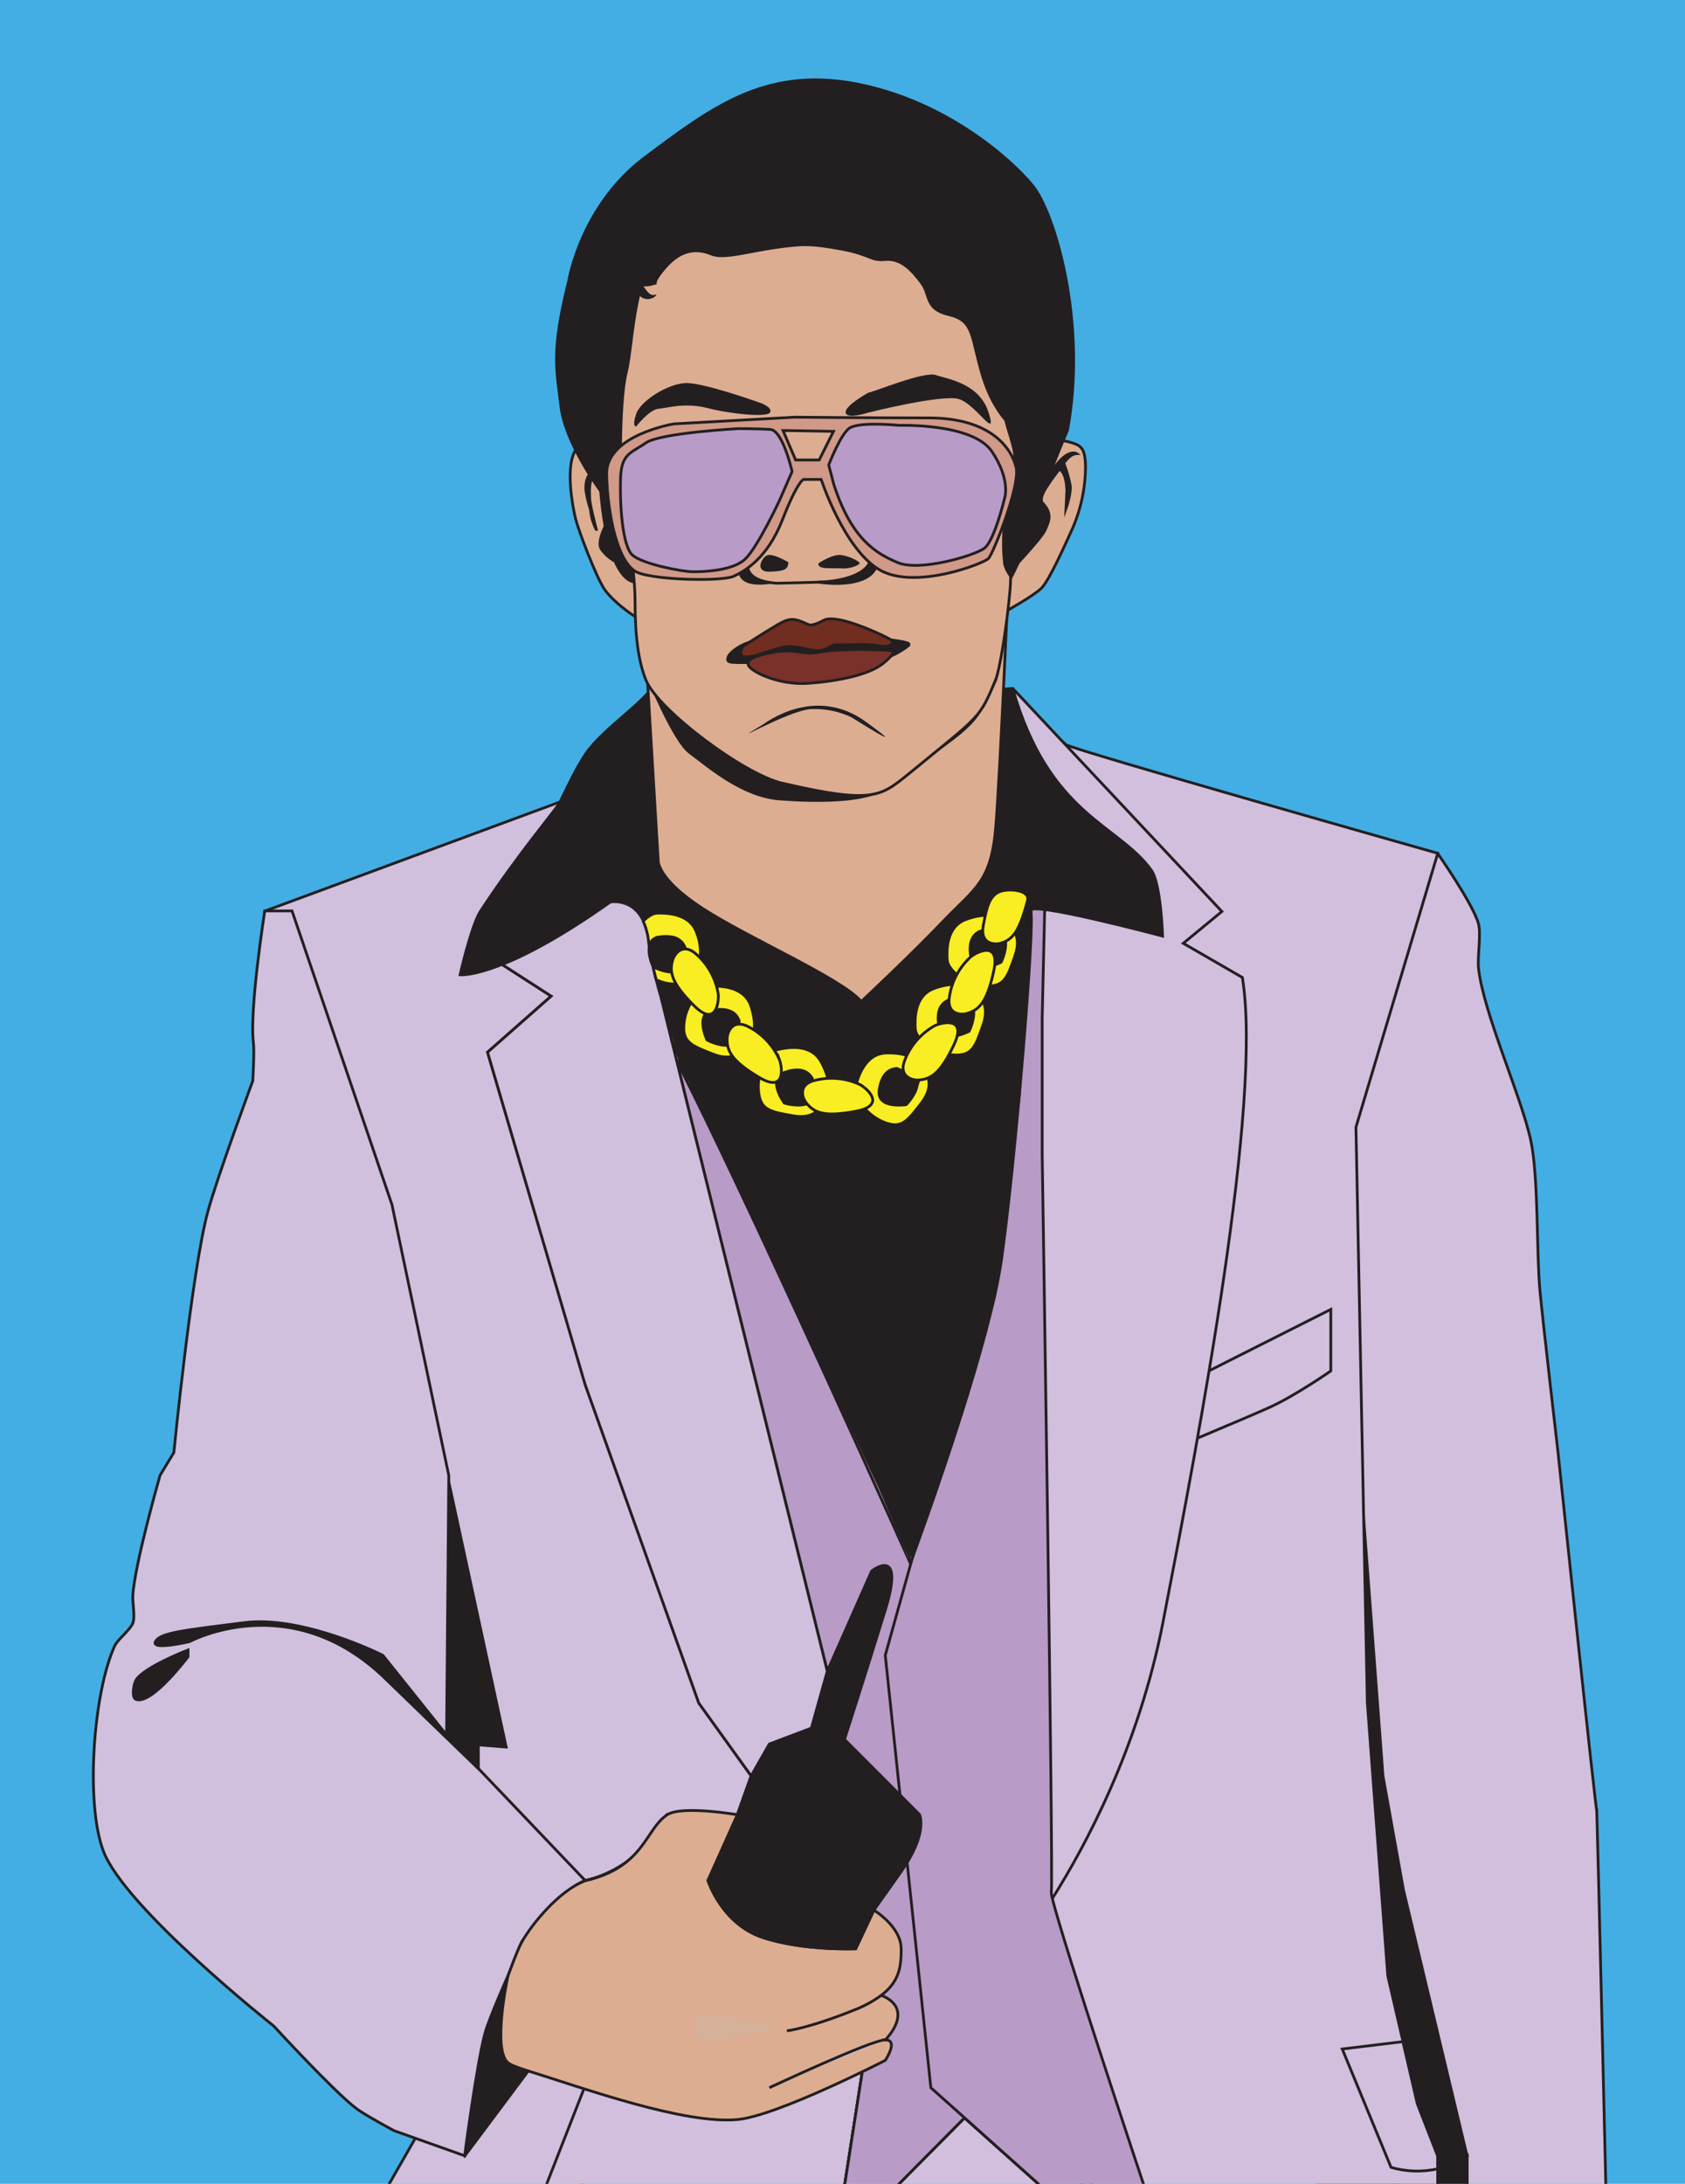 <?xml version="1.0" encoding="UTF-8"?>
<svg id="Layer_1" data-name="Layer 1" xmlns="http://www.w3.org/2000/svg" viewBox="0 0 611.16 792">
  <defs>
    <style>
      .cls-1, .cls-2 {
        fill: none;
      }

      .cls-1, .cls-3, .cls-4, .cls-5 {
        stroke-width: 0px;
      }

      .cls-6 {
        fill: #7d4e1c;
      }

      .cls-6, .cls-7, .cls-8, .cls-9, .cls-10, .cls-11, .cls-12, .cls-13, .cls-14, .cls-15, .cls-16, .cls-17, .cls-2 {
        stroke: #231f20;
        stroke-miterlimit: 10;
      }

      .cls-7 {
        fill: #fff;
      }

      .cls-8 {
        fill: #d0bfdd;
      }

      .cls-9 {
        fill: #ddad92;
      }

      .cls-10 {
        fill: #d1bfdd;
      }

      .cls-11 {
        fill: #d09988;
      }

      .cls-12 {
        fill: #b89bc7;
      }

      .cls-13 {
        fill: #712d20;
      }

      .cls-14, .cls-4 {
        fill: #231f20;
      }

      .cls-15 {
        fill: #7a312a;
      }

      .cls-16 {
        fill: #f9a460;
      }

      .cls-17 {
        fill: #f9ed23;
      }

      .cls-3 {
        fill: #43aee3;
      }

      .cls-5 {
        fill: #d5b199;
      }
    </style>
  </defs>
  <rect class="cls-3" x="-644.24" y="-25.39" width="1279.47" height="830.96"/>
  <polygon class="cls-10" points="232.05 736.51 174.01 889.72 133.48 805.44 164.6 751.08 232.05 736.51"/>
  <polygon class="cls-10" points="391.15 804.99 382.93 894.97 279.04 899.92 278.11 885.31 197.95 891.35 189.01 815.73 222.56 730.07 224.34 677.18 228.69 548.17 253.48 617.65 272.45 644.06 279.04 632.51 294.29 626.73 296.95 617.21 319.68 706.84 306.25 793.22 302.54 815.73 324.62 793.44 349.8 768.05 391.15 804.99"/>
  <path class="cls-10" d="m353.24,461.37l-3.87,44.86-.56,6.48-6.92,80.4-9.71,112.66-7.55,87.67-22.09,22.29,3.71-22.51,13.43-86.38-22.73-89.63h0l3.11-11.1-53.22-215.66h0l-1.4-5.7-5.8-23.46c-.58-2-1.13-4-1.62-5.89s-.9-3.55-1.27-5.25c-.56-1.34-.96-2.75-1.18-4.19l.07-2v-1.15l.36-10.8.61-18.19,1.86-55.19,4.56,8.07,32.29,57,77.92,137.67Z"/>
  <path class="cls-10" d="m579.16,656.47c0,4.14-14-129.24-14-129.24,0,0-5.39-46.44-6.6-59-1.31-13.58-.48-41.12-3.3-54.47-3.38-16-17.27-46.43-19-62.72-.42-4,1-12.13,0-16-1.92-7.14-14.84-25.58-14.84-25.58l-52.76,29.18v437.48l9.18,3.88,43.61,18.67,10.73,4.58,50.28,21.52v-31.55s-3.11-132.77-3.3-136.75Zm-57.72,130.09v-4.66l-7.42-19-5.18-22.46,5.21-.64,18.15,42.1c-3.25,2.23-6.91,3.82-10.76,4.66Z"/>
  <path class="cls-14" d="m532.17,781.9v53.65h-55.24l.57-35.5.33-20,4-249,12.66,18.15h0l7.13,94.9,7.42,41.28,23.09,96.56-18.15-42.1-5.21.64,5.21,22.48,7.42,19v4.66c3.86-.86,7.52-2.46,10.77-4.72Z"/>
  <path class="cls-10" d="m514.03,762.92l7.42,19v18.15h-123.67l-44.53-188.2,25.09-258,8.15-83.87c1.55,1.65,135,39.46,135,39.46l-29.68,99.33,2.77,140.31h0l1.36,68.49,7.42,99,5.5,23.75,5.17,22.58Z"/>
  <path class="cls-14" d="m521.44,786.56v-4.66l-7.42-19-5.18-22.46,5.21-.64,18.15,42.1c-3.25,2.23-6.91,3.82-10.76,4.66Z"/>
  <path class="cls-10" d="m521.44,781.9v4.66c-5.59,1.25-11.4,1.07-16.9-.53l-17.7-42.93,22-2.66,5.21,22.48,7.39,18.98Z"/>
  <path class="cls-10" d="m438.43,497.2l44.26-22.33v22.33s-12.93,9-22.13,13.16-38.88,16.5-38.88,16.5l16.75-29.66Z"/>
  <path class="cls-10" d="m381.67,688.55c-6.07,9.64-10.28,14.94-10.28,14.94l23.08,65.2-3.32,36.31-41.31-36.95-25.17,25.39-22.13,22.29,3.71-22.51,13.43-86.38-22.73-89.63h0l3.11-11.1-53.22-215.66h0l-.2-3.35-.37-5.73h0l-1.55-24.51-.07-1.18h0l-.2-3-.29-4.69-.51-8.13-.54-8.37-.87-13.74-3.73-59,4-.28,116.11-8.18,8.71-.61,75.85,80.89-14,11.54,21.43,12.39c7.43,45.39-15.65,165.89-28.85,234.14-8.83,45.12-28.09,80.93-40.09,99.91Z"/>
  <path class="cls-12" d="m353.24,764.56l-3.4,3.49-25.17,25.39-22.13,22.29,3.71-22.51,13.43-86.38-22.73-89.63h0l3.11-11.1-53.22-215.66h0l-1.4-5.7,1.2,2.35c22.62,44.9,63.37,134.9,83.67,180.13,5.9,13.11,10.06,22.46,11.58,25.88l.64,1.43,10.71,170.02Z"/>
  <path class="cls-12" d="m421.68,832.25l-30.53-27.25-41.31-36.95-12.22-10.91-5.4-51.37-11.13-105.45,9.22-33.09.67-2.4,18.39-58.6,11.47-36.47,8.88-72.34,5-78.54,4.95-22.29-1.66,72.63v49.52s4.13,264.12,3.31,267.42c.02.81.15,1.62.39,2.39,3.83,16.05,33.41,104.67,33.41,104.67l6.56,39.03Z"/>
  <polygon class="cls-14" points="184.22 716.69 161.96 773.64 168.56 781.9 207.31 730.06 184.22 716.69"/>
  <path class="cls-8" d="m272.45,644.06l-5,14h-25.51c-3.92,7.91-10.03,14.54-17.6,19.08-3.76,2.23-7.83,3.87-12.09,4.86h0c-1.49-1-97.27-64.46-95.62-76.73s-20.62-274.84-20.62-274.84l107.17-39.62s-.02.1-.05.14l-20,55.88c-.11.27-.2.53-.28.76l-.37,1c-.11.3-.2.54-.26.72-.03.12-.07.24-.11.35v.12h0l17.8,11.47-23.07,20.36,35.45,120.5,16.44,46.06,24.79,69.48,18.93,26.41Z"/>
  <path class="cls-8" d="m212.25,682c-9.06,3.31-23.07,22.29-23.07,22.29l-5,12.37h0s-6.74,15.25-8.24,20.58c-3,10.88-7.42,44.58-7.42,44.58l-25.55-9.08s-10.8-5.76-14-8.26c-8.3-6.42-29.67-29.7-29.67-29.7,0,0-54.08-42.79-61.85-63.56-6.51-17.42-3.61-57.37,4.13-74.28,1.1-2.4,5.62-5.8,6.59-8.26.91-2.3-.13-7.43,0-9.9.58-11.2,9.89-43.75,9.89-43.75l5-8.24s6.52-66.19,12.36-87.5c3.54-12.93,16.26-47.28,16.26-47.28,0,0,.63-10.75.24-13.79-1.54-11.91,4.11-47.86,4.11-47.86h9.89l36.25,106.54,20.61,98.21-.81,94.1,12,12.65,38.27,40.14h0Z"/>
  <path class="cls-14" d="m367.26,249.55c13.19,46.22,38.15,49.2,50.3,66,3.55,4.92,4.12,23.94,4.12,23.94,0,0-49.46-13.2-47.82-9.07s-5.77,93.26-10.72,127.1c-2.08,14.19-8.07,35.37-14.33,55.17-8.66,27.38-17.83,52.12-17.83,52.12l-79.97-170.81s-2.13-5.23-4.81-12.63h0c-2.1-5.84-4.56-13-6.63-20.07-.58-2-1.13-4-1.62-5.89s-.9-3.55-1.27-5.25c-.47-2.19-.85-4.28-1.11-6.18,0-.22-.06-.43-.08-.63,0-.46-.11-.9-.15-1.34-.21-2.72-.89-5.39-2-7.89-4-8.58-12.06-7-12.06-7-17.77,12.59-30.55,19.21-39.24,22.67h0c-10.67,4.24-15.17,3.74-15.17,3.74,0,0,4.09-18,7.42-23.1,13.77-21,28-37.55,28.79-39.48.03-.04.04-.09.05-.14h0c3.73-7.63,6.32-13,9.4-17.55,6.23-9.15,23.59-20.26,24.52-25.37"/>
  <polygon class="cls-4" points="162.79 535.12 161.96 629.21 174.01 641.86 174.01 633.34 184.22 634.16 162.79 535.12"/>
  <path class="cls-9" d="m321.09,739.8c5,0,0,7.43,0,7.43,0,0-39.22,20.16-53.6,21.46-19.39,1.77-55.16-11.16-75.88-17.62-3.84-1.2-6.48-2.24-7.39-3-5.63-4.84-.27-30.15,0-31.32h0s3.34-9.46,5-12.37c3.9-7,14-19,23.07-22.29,21.44-4.95,21.72-18.7,29.69-23.93,5.34-3.51,25.55,0,25.55,0l-10.75,23.84s4.94,15.68,19.79,20.63,33.8,4.13,33.8,4.13l6.59-14s9.9,5.88,9.9,14.09c0,6-.44,11.6-7.18,16.77,12.61,5.26,1.41,16.18,1.41,16.18Z"/>
  <path class="cls-8" d="m279.04,757.14s37.1-17.34,42-17.34"/>
  <path class="cls-2" d="m285.41,736.51s7.65-.83,24.13-7.43c3.61-1.36,7.02-3.2,10.14-5.46"/>
  <path class="cls-14" d="m316.96,692.76l-6.59,14s-19,.83-33.8-4.13-19.79-20.63-19.79-20.63l10.71-23.93,5-14,6.59-11.55,15.25-5.78,5.77-20.63,16.86,86.65Z"/>
  <path class="cls-8" d="m300.06,606.1l-3.11,11.1h0l-2.66,9.52-15.25,5.78-6.59,11.55-19-26.41-24.79-69.48-16.44-46.06-35.38-120.49,23.09-20.34-17.8-11.47c8.69-3.46,21.47-10.08,39.24-22.67,0,0,8.1-1.62,12.06,7,1.11,2.5,1.79,5.17,2,7.89,0,.44.1.88.15,1.34-.13.87-.13,1.75,0,2.62.22,1.44.62,2.85,1.18,4.19.37,1.7.79,3.45,1.27,5.25.49,1.93,1,3.91,1.62,5.89l5.8,23.46,1.4,5.7h0l53.21,215.63Z"/>
  <path class="cls-8" d="m236.68,350.13c-.56-1.34-.96-2.75-1.18-4.19-.13-.87-.13-1.75,0-2.62,0,.2.06.41.08.63.26,1.9.63,3.99,1.1,6.18Z"/>
  <path class="cls-1" d="m239.57,361.27s31.27-28.37-4.23-48.17c-30.48-17-47.92,22.38-52.2,33.74-.11.27-.2.53-.28.76-.3.77-.49,1.37-.63,1.73-.03.12-.07.24-.11.35v.12"/>
  <path class="cls-14" d="m300.06,606.1l16.08-36.32s12.36-9.9,5,14-14.84,47.05-14.84,47.05l27.21,27.24s3.29,6.59-6.6,20.63l-9.9,14"/>
  <path class="cls-14" d="m161.96,629.21l-23.12-28.89s-22.1-11.17-42-12.11c-2.78-.15-5.56-.06-8.32.28-21.43,2.75-30.5,3.58-32.15,6.88s12.36,0,12.36,0c0,0,36.6-19.88,70.91,13.3l34.31,33.19"/>
  <path class="cls-14" d="m49.29,616.3c5.7,2.18,18.91-15.47,18.91-15.47v-2.44s-16.19,6.26-18.91,11c-.86,1.51-1.61,6.3,0,6.91Z"/>
  <path class="cls-5" d="m279.04,736.51c.27-1.31,6.16-1.87-6.59-3.75l-18.19-2.7s-7.19,7.68,2.52,10.38"/>
  <path class="cls-17" d="m355.77,337.59c-1.42.62-4.88,2.24-3.66,9.37s11,2,11,2c0,0,2-4.08,1.62-7.54-.26-2.02.09-4.08,1-5.9,0,0,5.29,2.85,2.44,11s-3.86,11.61-11.19,11-13.21-5.91-13.42-9.37-.41-12,6.71-14.66,10.58-1,10.58-1l-.61,5.49-4.47-.39Z"/>
  <path class="cls-17" d="m344.18,362.64c-1.42.61-4.88,2.24-3.66,9.36s11,2,11,2c0,0,2-4.07,1.63-7.54-.26-2.02.08-4.08,1-5.9,0,0,5.28,2.85,2.44,11s-3.87,11.61-11.19,11-13.22-5.91-13.42-9.37-.41-12,6.71-14.66,10.58-1,10.58-1l-.61,5.49-4.48-.38Z"/>
  <path class="cls-17" d="m325.34,387.49c-1.54.12-5.34.57-6.44,7.72s9.78,5.41,9.78,5.41c0,0,3.21-3.22,3.92-6.63.4-2,1.39-3.84,2.84-5.27,0,0,4.11,4.38-1.17,11.2s-7.33,9.78-14.09,6.88-10.67-9.79-9.76-13.14,3.41-11.52,11-11.78,10.35,2.39,10.35,2.39l-2.32,5-4.11-1.78Z"/>
  <path class="cls-17" d="m294.56,391c-.82-1.31-3-4.47-9.81-2.14s-.27,11.18-.27,11.18c0,0,4.34,1.37,7.69.42,1.96-.58,4.05-.55,6,.07,0,0-2,5.67-10.46,4.15s-12.06-2-12.61-9.31,3.73-14,7.11-14.76,11.78-2.3,15.52,4.32,2.68,10.29,2.68,10.29l-5.52.27-.33-4.49Z"/>
  <path class="cls-17" d="m268.1,370.25c-.55-1.44-2-5-9.2-4s-2.46,10.91-2.46,10.91c0,0,4,2.19,7.46,1.92,2.03-.18,4.07.25,5.85,1.24,0,0-3,5.18-11.07,2s-11.43-4.32-10.54-11.61,6.4-13,9.86-13.07,12,.05,14.38,7.28.61,10.61.61,10.61l-5.47-.82.58-4.46Z"/>
  <path class="cls-17" d="m250.23,353.83c-1.16,1.66-2.98,2.74-5,2.95-.18.03-.36.05-.54.05-.33.03-.67.03-1,0-1.53-.08-3.04-.42-4.46-1l-1.21-.48c-.48-1.8-.9-3.55-1.27-5.25.14.35.23.55.23.55,2.08,1.1,4.36,1.76,6.7,1.93.25.02.51.02.76,0h0c.77-.06,1.55-.03,2.32.08,1.22.16,2.4.56,3.47,1.17Z"/>
  <path class="cls-17" d="m253.92,347.42c-.07.57-.23,1.12-.46,1.65l-4.32-.65-1.13-.17.52-4.1v-.36c-.74-2.2-2.69-3.76-5-4-1.4-.21-2.81-.21-4.21,0-1.78.05-3.32,1.27-3.76,3-.05.17-.09.34-.12.52,0-.46-.11-.9-.15-1.34-.21-2.72-.89-5.39-2-7.89.76-.82,1.62-1.52,2.58-2.09.75-.49,1.62-.77,2.51-.83,1.52-.04,3.05.03,4.56.22,3.38.48,7.3,1.84,9.21,5.64.24.46.44.93.6,1.42,1.11,2.85,1.52,5.94,1.17,8.98Z"/>
  <path class="cls-17" d="m352.11,347c1.88-1.56,10.78-6.31,8.34,5.09s-5.37,14.21-9.76,15.47c-2.14.62-7.53.41-6.3-6.31.88-5.49,3.6-10.52,7.72-14.25Z"/>
  <path class="cls-17" d="m362.69,323.34c3.25-1.22,11-.61,10,3.26-3,11.28-5.37,14.21-9.76,15.47-2.14.62-7.52.41-6.3-6.31s2.27-10.99,6.06-12.42Z"/>
  <path class="cls-17" d="m339.02,372c2.18-1.09,11.93-3.68,7,6.86s-8.47,12.6-13,12.83c-2.22.12-7.42-1.32-4.7-7.58,2.09-5.13,5.86-9.4,10.7-12.11Z"/>
  <path class="cls-17" d="m311.9,393.34c2.17,1.13,10,7.49-1.44,9.67s-15.16.57-18-3c-1.4-1.73-3.3-6.78,3.36-8.26,5.38-1.31,11.06-.75,16.08,1.59Z"/>
  <path class="cls-17" d="m282.75,384.42c.87,2.28,2.5,12.25-7.5,6.27s-11.71-9.66-11.5-14.23c.11-2.23,2-7.26,8-3.95,4.91,2.6,8.79,6.8,11,11.91Z"/>
  <path class="cls-17" d="m260.5,360.44c.3,2.43-.54,12.49-8.79,4.26s-9-12.22-7.7-16.6c.65-2.14,3.74-6.55,8.72-1.88,4.14,3.72,6.88,8.73,7.77,14.22Z"/>
  <path class="cls-8" d="m319.38,540c.81,1.83,10.37,24.43,10.37,24.43l.57,2.84"/>
  <path class="cls-8" d="m243.31,376.89c.61.4,3.45,7.73,3.45,7.73l2.85,7.54"/>
  <rect class="cls-1" x="-87.99" y="-173" width="746.79" height="965"/>
  <path class="cls-4" d="m216.32,169.48s-3.34-1.2-4.27.8-2,11.88-.67,15.08,6.81,6.41,6.54,2.54-1.6-18.42-1.6-18.42Z"/>
  <path class="cls-9" d="m225.84,183.48c.15-.31.2-.66.15-1-.52-2.7-2.8-14.79-3.5-19.19-.78-5-11.63-2.74-13.35-.56-4.4,5.6-1.44,21.11-.37,25.41s7.25,20.66,10.38,25.43,12.48,11.57,15.65,12.26c1.42.31,1.57.47,1.3.56-.6.16-1.22-.19-1.38-.8-.02-.07-.03-.13-.04-.2l-2.34-18-1.71-11c-.03-.23-.11-.45-.23-.65l-7.45-12.47s-6-11.24-6.65-11.35-2.33.85-2.5,5.72c-.1,2.91.2,5.82.9,8.64-.57-1.53-1.06-3.09-1.45-4.68-.18-.74-.34-1.51-.47-2.28-.43-1.75-.41-3.58.06-5.32.42-1.14.96-2.22,1.61-3.24.55-.9.27-2.09-.64-2.64-.28-.17-.6-.27-.93-.28h-.04s2.38-1.87,4.44,3.36c.05.12.11.23.18.33l8.14,12.34.24-.39Z"/>
  <path class="cls-14" d="m220.59,188.83s-4.54,7.47-2.4,10.41c1.27,1.75,2.91,3.21,4.8,4.27,0,0,2.14-8.54.8-11.21-.65-1.48-1.78-2.7-3.2-3.47Z"/>
  <path class="cls-14" d="m382.04,163.08s10.41-5.61,9.21,5.2-2.8,24.82-6,26.82-20.41,16.82-18.82,13.61,4.81-34,4.81-34l10.8-11.63Z"/>
  <path class="cls-9" d="m377.72,174.93v-10.11s4.46-6,9.39-4.7,6.47,1.93,6.62,9.15c-.04,7.49-1.56,14.89-4.46,21.79-2.47,5.42-8.62,19.38-11.55,22.27s-13.56,8.73-13.56,8.73l2.11-14.73s11.6-12.18,12.84-15.19,2.77-5.53-.77-9.51c0,0-2.16-1.06,1.54-6.43,1.33-2.07,2.77-4.08,4.31-6,0,0,2.46.37,2.77,7.59l-.31,6.62s1.85-5.16,1.54-8.24c-.51-2.79-1.3-5.53-2.35-8.17,0,0,2-3.33,4.62-3.49,0,0-3.07-1.93-7.93,5s-4.81,5.42-4.81,5.42Z"/>
  <path class="cls-9" d="m234.73,244.93l4,67.06s-.6,6.61,16,17.41,50.84,25.62,57.64,33.83c0,0,18-16.81,29.62-29s17.62-14.21,19.22-34.83,4.3-83.16,4.3-83.16l-130.78,28.69Z"/>
  <path class="cls-14" d="m234.73,244.93s9.61,23.72,15.48,28,18.68,15.78,32.56,16.83,31.31,1,37.82-3.8,29.16-28.5,28.36-28.5-114.22-12.53-114.22-12.53Z"/>
  <path class="cls-4" d="m205.78,101.83s4.4-27.62,28-45.23,43.25-32.83,76.06-26.82,56.85,27.22,65.06,37.22,20,50.1,12.77,89.17c0,0-8.42,19.45-12.77,34.36s-12.6,29.51-19,34.45-120.54-.1-120.54-.1l-4-13.37s-10.81,3.6-14-33.23c0,0-12.81-17.21-14.41-30.82s-3.58-20.01,2.83-45.63Z"/>
  <path class="cls-9" d="m234.33,246.74c-2.79-6.82-4-16-4-29.22s-5.2-40.43-5.2-40.43c0,0-.8-30.82,2-42s2.4-40.83,16-46.84,18.41-10,37.23-8.4,19,3.38,44.43,6c23.76,2.45,39.5,30,39.63,63.65,0,4.05,3.53,11.75,3.6,15.81.17,9.89-5.76,21.5-3.6,39.43.42,1.44,1.1,2.8,2,4,.86,1.25-2.56,29.59-5.2,37.63-7.21,13.88-4.27,14.68-30.62,31.93-11.78,9.4-12.15,13.8-46.77,5.79-14.18-3.31-45.1-26.6-49.5-37.35Z"/>
  <path class="cls-4" d="m230.73,103.17c1.95.82,4.13.91,6.14.26,3.47-1.06-1.55,1.28,4.59-5.93s12-6.73,16.49-4.86,13.61-1,23.22-2.34,12.33-1.61,24.1.55c10.24,1.88,10.26,4.3,15.86,3.77s9.53,4,12.74,8.3,1.1,9.54,10.17,11.67,7.51,7.56,11.91,22c4.35,14.32,12.16,20.33,17.27,24.11,6.14,4.55,2.69-77.6-28-81.33s-107.82-19.17-113.69,2.98c-5.87,22.15-.8,20.82-.8,20.82Z"/>
  <path class="cls-14" d="m274.56,232.43c-4.76.27-9.94,4.09-10.47,5.87s0,2,4.78,2h16.84c6.13,0,30.65-.37,34.39-1.3,3.41-.99,6.59-2.63,9.37-4.84,1.07-1.07-.8-1.38-11.47-2.82s-43.44,1.09-43.44,1.09Z"/>
  <path class="cls-4" d="m288.51,182.07c5.88-2.67-7.36,2.22-9.22,5.43s-12.81,12.11-11.53,19.85,14.55,3.5,17,3.76,5.63-.16,9.68-5-5.93-24.04-5.93-24.04Z"/>
  <path class="cls-13" d="m269.38,234.47s8.55-5.54,12.82-8,5.86-2.37,10.93,0c0,0,1.07,1,5.61-1.51s20,4.67,23.48,6.54-.29,2.95-1.07,2.94c-3,0-3.87-1.05-12.66-.64-5.44.25-5.61-.41-7.32.7-4.48,2.91-7.29.68-13.91,0-3.95-.41-10.41,2.87-15.48,3.67s-2.4-3.7-2.4-3.7Z"/>
  <path class="cls-15" d="m275.66,237.66c-1.14.31-4.79,1.34-4.26,3.48s10.67,7.47,21.75,6.67,21.88-3.07,27-7.07c2.34-1.82,4.77-4.44,3.7-4.71s-17.72-1.09-26.13.4c-9.14,1.63-8.65-2.49-22.06,1.23Z"/>
  <path class="cls-4" d="m275.84,146.13c-.8-.26-20.81-7.47-27.22-7.2s-16.28,6.4-17.88,11.21,0,4.53,0,4.53c0,0,4.8-6.14,8-6.4s9.6-2.4,17.88-.27,21.61,3.47,22.68,1.6-3.46-3.47-3.46-3.47Z"/>
  <path class="cls-4" d="m315.03,142.38c2.07-.29,20.22-7.82,24.37-6.37s15.81,2.89,19.18,13.61-4.66-3.19-10.89-4.92-32.66,4.92-32.66,4.92c0,0-8,2.61-8.3,0s8.3-7.24,8.3-7.24Z"/>
  <path class="cls-14" d="m253.95,162.48c-2.8,0-9.61,4.9-10,5.45s4.6.54,10.41,1.69,17-.54,19.81.06,7.41.09,3.81-3-9.81-4.84-15.42-4.24c-2.85.41-5.75.42-8.61.04Z"/>
  <path class="cls-7" d="m274.16,165.72c-.2-.67-13.36-11-25.22,0,3.06,3.59,7.68,5.46,12.37,5,8.25-.64,10.04-1.98,12.85-5Z"/>
  <path class="cls-14" d="m321.33,159.48c-2.79.93-5.41,2.33-7.74,4.13-1.47,1.06-7.34,4.82-1.33,4.28s15.42.54,19.18-.55c6.25-1.82,6-.67,7.37-1.62s3.47-.05,4.81,0,3.06-.46-1.74-3.35-14-3.21-19.45-3.21"/>
  <path class="cls-7" d="m324.14,158.34s-5.94,2.61-7.14,4.58,6,4.76,11,5,10.84-4.81,10.84-4.81c0,0-2.35-6.31-14.7-4.77Z"/>
  <path class="cls-6" d="m268.68,162.48c-4.63-2.33-10.1-2.33-14.73,0,0,0-.88,9,7.36,8.2s6.69-6.2,7.37-8.2Z"/>
  <path class="cls-4" d="m276.63,167.48c2.06,1.43-5.94-9.27-16.23-7.69-5.87,1.05-11.3,3.77-15.66,7.83-.07.06-.09.17-.03.24.06.07.17.09.24.03,4.47-2.74,16.16-11.18,31.68-.41Z"/>
  <path class="cls-6" d="m335.38,159.68c-.22-.47-8.46-5.13-14.76,1,0,0-.85,8,7.39,7.19s6.69-6.19,7.37-8.19Z"/>
  <circle class="cls-14" cx="261.3" cy="165.72" r="2.08"/>
  <circle class="cls-14" cx="327.99" cy="162.92" r="2.08"/>
  <path class="cls-9" d="m301.38,172.69c.8,12.61,11,21.5,11,21.5,11.75,11.95,1.42,16.37-2.77,16.52-14.56.56-27.85.81-27.85.81-20.47-1.41-5.21-17.33-5.21-17.33,5.71-5.64,9.25-13.11,10-21.1"/>
  <path class="cls-4" d="m285.97,203.91s-6-3.6-8-2.4-4.16,6.06,1.32,5.83,6.48-.83,6.68-3.43Z"/>
  <path class="cls-4" d="m296.84,204.3s5.14-3.48,8.35-3,6.81,2.44,6.61,3-3,2.07-6.61,1.84-8.72.56-8.35-1.84Z"/>
  <path class="cls-9" d="m361.23,246.34c-6.07,14.41-5.41,12.81-29.82,32.83-11.78,9.4-13,12.9-47.57,4.89"/>
  <path class="cls-14" d="m315.16,197.38c2.44.97,3.81,3.56,3.24,6.12-1.1,7.13-10.29,9.15-21.57,7.64.01,0,24.1-.27,18.33-13.76Z"/>
  <path class="cls-14" d="m310.2,160.7c-1,.76,8.8-6.63,15-7.23s18.42,1.35,22,5.68c.02,0-21.97-9.44-37,1.55Z"/>
  <path class="cls-4" d="m343.08,164.41c2,1.47-5.9-7.94-16.28-7.07-8.14.68-11.22,5.63-13.48,7.74-.48.45-2.36.54-2,1.09,2.23,3.52,12.88-15.38,31.76-1.76Z"/>
  <path class="cls-14" d="m278.29,162.83c1,.76-8.79-6.62-15-7.22s-18.41,1.35-22,5.68c-.02,0,21.98-9.44,37,1.54Z"/>
  <path class="cls-16" d="m214.99,189c1.12,3.16,1.33,3.07,1.33,3.07,0,0-2.8-10.27-2.67-13.34s0,6.5,1.34,10.27Z"/>
  <path class="cls-4" d="m314.89,171.49s10.81,4.9,17,4.8,11.4.7,12.11.1-14.5.74-24.72-3.76c-1.21-.54-4.69-2.15-4.39-1.14Z"/>
  <path class="cls-14" d="m272.36,173.62s-11.74,6.4-18.68,7.21,5,.23,11.68-3.24,13.41-6.59,7-3.97Z"/>
  <path class="cls-4" d="m271.7,174.36c-3.71.62-14.81,2.67-21.35,1.92-9.08-1,1.8.61,2.8.61,20.18-.09,12.07-.11,14.74-.51,1.48-.16,2.85-.88,3.81-2.02Z"/>
  <path class="cls-4" d="m232.84,102.9c1.86,2.94,2.93,4.54,4.8,4s-3.25,4.33-6.56-.77,1.76-3.23,1.76-3.23Z"/>
  <path class="cls-4" d="m326.27,203.47c3.22,0,3.22-5,0-5s-3.22,5,0,5Z"/>
  <path class="cls-4" d="m276.73,262.75c.78-.47,18.72-14.41,37.2-1.06s-5.08-1.54-5.08-1.54c-4.51-2.15-9.47-3.18-14.46-3-8.42.27-33.55,15.21-17.66,5.6Z"/>
  <path class="cls-11" d="m288.36,151.29l-43.93,2.44s-24.71,4-24.4,18.32,4,33,11.59,35.73,30.51,3.06,34.47,1.22,12.2-6.41,17.69-20.46,7.63-14.66,7.63-14.66h6.43s8.23,25.05,21,32.68,37.83-2.14,39.66-4,11.59-26.57,10.06-33-8.54-18-31.72-18-48.48-.27-48.48-.27Z"/>
  <path class="cls-12" d="m267.77,155.45s-28.37,1.53-33.55,5.19-8.85,3.66-9.15,12.83.61,24.43,4.27,27.79,18.3,6.1,22,6.1,14.34-.3,18.91-4.58,12.51-21.37,12.51-21.37l4.54-10.41s-3.36-15-7.93-15.27-11.6-.28-11.6-.28Z"/>
  <path class="cls-12" d="m326.2,154.27s26.55-.91,33.56,9.47,4.58,17.1,4.58,17.1c0,0-3.66,15.27-7.32,18s-23.49,8.55-31.43,5.19-16.77-8.55-23.18-28.4l-1.83-7s4.34-11.4,7.63-13.43c3.83-2.38,17.99-.93,17.99-.93Z"/>
  <polygon class="cls-9" points="284 156.13 302.31 156.44 297.12 166.82 288.58 166.82 284 156.13"/>
</svg>